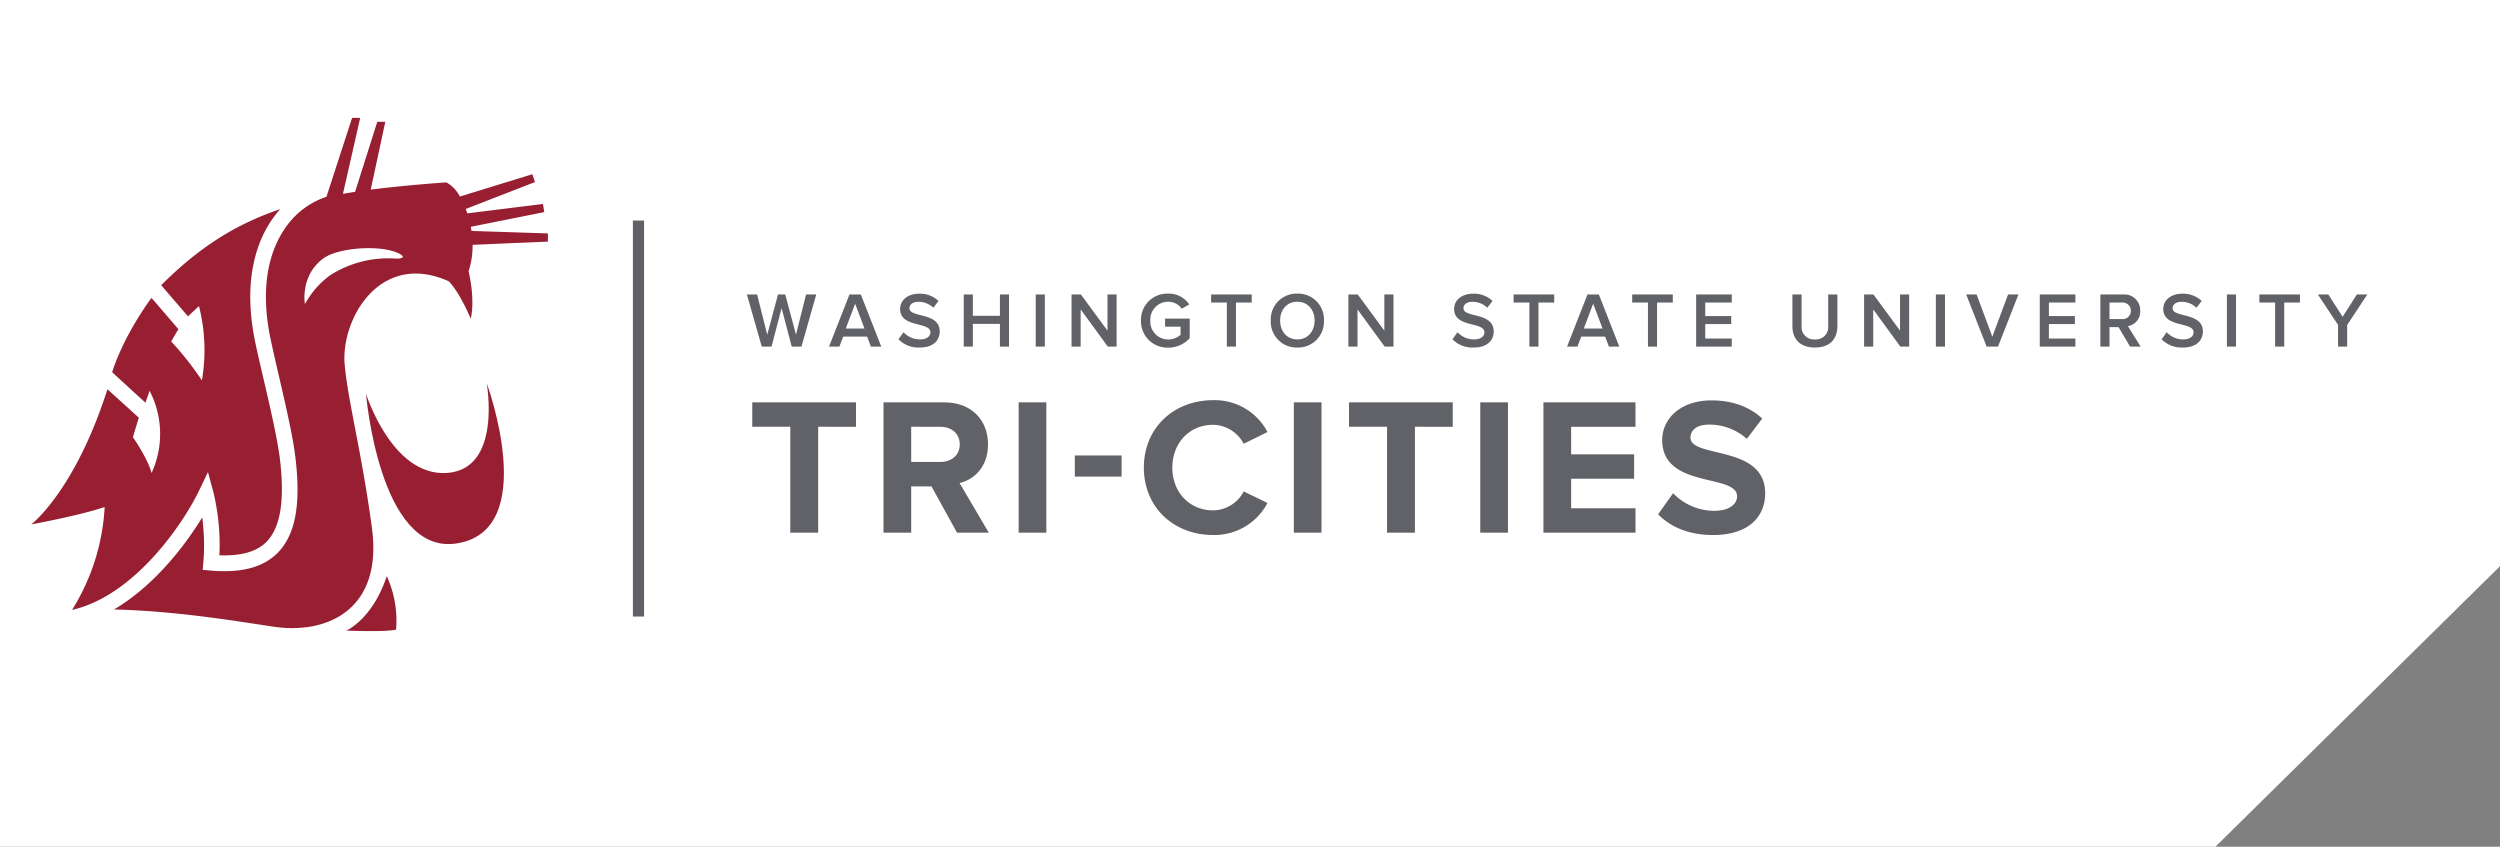 <svg xmlns="http://www.w3.org/2000/svg" xmlns:xlink="http://www.w3.org/1999/xlink" width="625.3" height="211.782" viewBox="0 0 625.3 211.782">
  <rect x="0" y="0" width="625.3" height="211.782" fill="#808080" stroke="none"/>
  <defs>
    <clipPath id="clip-path">
      <path id="Path_6" data-name="Path 6" d="M4.253,29.293H588.536V-99.079H4.253Z" transform="translate(-4.253 99.079)" fill="#981e32"/>
    </clipPath>
    <clipPath id="clip-path-2">
      <path id="Path_48" data-name="Path 48" d="M0-115.1V96.682H554.118L625.3,26.514V-115.1Z" transform="translate(0 115.1)" fill="none"/>
    </clipPath>
  </defs>
  <g id="Group_82" data-name="Group 82" transform="translate(0 -719.1)">
    <g id="Group_3" data-name="Group 3" transform="translate(0 719.1)">
      <path id="Path_4" data-name="Path 4" d="M0,0V211.782H554.118L625.3,141.614V0Z" fill="#fff"/>
    </g>
    <g id="Group_81" data-name="Group 81">
      <path id="Path_8" data-name="Path 8" d="M0-115.1V96.682H554.118L625.3,26.514V-115.1Z" transform="translate(0 834.2)" fill="none"/>
      <path id="Path_11" data-name="Path 11" d="M4.253,29.293H588.536V-99.079H4.253Z" transform="translate(3.572 847.658)" fill="none"/>
      <g id="Group_80" data-name="Group 80">
        <g id="Group_6" data-name="Group 6" transform="translate(7.825 748.579)" clip-path="url(#clip-path)">
          <g id="Group_5" data-name="Group 5" transform="translate(78.798 114.624)">
            <g id="Group_4" data-name="Group 4" transform="translate(0 0)">
              <path id="Path_5" data-name="Path 5" d="M0,6.218S6.535,3.422,10.115-7.4a26.905,26.905,0,0,1,2.332,13.38C9.554,6.627,0,6.218,0,6.218" transform="translate(0 7.403)" fill="#981e32"/>
            </g>
          </g>
        </g>
        <g id="Group_7" data-name="Group 7" transform="translate(91.555 814.903)">
          <path id="Path_7" data-name="Path 7" d="M13.772,0S17.757,21.762,3.639,22.506C-9.98,23.217-16.4,2.692-16.4,2.692S-13.1,42.8,5.992,40.159C27.49,37.188,13.772,0,13.772,0" transform="translate(16.396 0)" fill="#981e32"/>
        </g>
        <g id="Group_11" data-name="Group 11" transform="translate(7.824 771.409)">
          <g id="Group_10" data-name="Group 10" transform="translate(0 0)">
            <path id="Path_9" data-name="Path 9" d="M4.656,45.76a.065.065,0,0,1,.023,0C20.6,42.123,32.8,23.506,36.373,16.034L38.649,11.3l1.369,5.066a56.155,56.155,0,0,1,1.551,13.239c0,.82-.021,1.657-.065,2.5,5.491.209,9.411-.908,11.851-3.446,3.5-3.622,4.546-10.487,3.249-20.98-.645-5.022-2.5-13.009-4.138-20.061-.841-3.6-1.632-7.013-2.114-9.424-3.068-15.417.743-24.989,4.476-30.3a25.715,25.715,0,0,1,1.912-2.374c-11.022,3.71-20.259,9.486-29.79,19.028l6.7,7.79L36.4-30.23a44.538,44.538,0,0,1,.73,18.589,77.613,77.613,0,0,0-7.686-9.748l1.818-3.065L25.214-31.49l-.7-.787c-7.429,10.224-9.832,18.589-9.832,18.589l5.27,4.836,3.067,2.785,1.032-2.965a23.388,23.388,0,0,1,.491,20.562c-.927-3.62-4.662-8.976-4.662-8.976l1.473-4.873L13.51-9.432C5.355,16.1-5.542,24.371-5.542,24.371s11.786-2.13,18.354-4.339A53.753,53.753,0,0,1,4.656,45.76" transform="translate(5.542 54.477)" fill="#981e32"/>
          </g>
        </g>
        <g id="Group_13" data-name="Group 13" transform="translate(28.494 748.578)">
          <g id="Group_12" data-name="Group 12" transform="translate(0 0)">
            <path id="Path_10" data-name="Path 10" d="M24.64,18.007a26.908,26.908,0,0,1,16.329-4.256c1.533.114,2.832-.29,1.179-1.167-4.536-2.4-15.111-1.58-18.851.974-5.988,4.093-4.972,11.384-4.836,11.56a22.114,22.114,0,0,1,6.179-7.112m54.57-8.486-18.835.8a20.257,20.257,0,0,1-1,6.6c1.759,7.7.537,11.881.537,11.881-3.151-7.347-5.548-9.387-5.548-9.387-17.3-7.7-27.017,9.711-25.974,20.94.847,9.229,4.193,21.478,6.8,40.7,2.2,16.171-5.977,23.161-15.378,24.765-.2.028-.408.065-.616.108a.613.613,0,0,0-.146.011,32.381,32.381,0,0,1-4.853.243.618.618,0,0,0-.18-.018c-.192,0-.371-.028-.563-.028-.732-.042-1.452-.121-2.167-.209-7.315-1.012-23.692-3.992-40.61-4.4,9.952-5.82,17.736-15.9,22.082-23.041a56.171,56.171,0,0,1,.454,7.05c0,1.323-.044,2.719-.18,4.142l-.164,1.947,1.95.165c7.785.678,13.3-.81,16.911-4.534,4.411-4.608,5.77-12.282,4.275-24.186-.644-5.219-2.538-13.315-4.192-20.453-.824-3.573-1.606-6.964-2.081-9.305-2.8-14.065.546-22.6,3.849-27.287A20.178,20.178,0,0,1,23.614-1.627c.065-.011.132-.028.2-.039l6.431-19.771h2.021l-4.319,19c1-.174,2.015-.334,3.041-.492L36.54-20.446h2L34.9-3.481c5.749-.74,11.983-1.313,18.9-1.822a8.254,8.254,0,0,1,3.395,3.55L75.317-7.338l.672,1.957L58.661,1.355c.137.355.273.727.382,1.1L77.985.1,78.3,2.137,59.923,5.813c.065.345.12.689.179,1.035l19.118.618Z" transform="translate(29.333 21.437)" fill="#981e32"/>
          </g>
        </g>
        <g id="Group_79" data-name="Group 79" transform="translate(0 719.1)" clip-path="url(#clip-path-2)">
          <g id="Group_15" data-name="Group 15" transform="translate(158.3 55.164)">
            <path id="Path_12" data-name="Path 12" d="M117.037,1404.251h-2.793v-99.044h2.793Z" transform="translate(-114.244 -1305.207)" fill="#606267"/>
          </g>
          <g id="Group_17" data-name="Group 17" transform="translate(188.156 100.632)">
            <g id="Group_16" data-name="Group 16" transform="translate(0 0)">
              <path id="Path_13" data-name="Path 13" d="M4.342,14.883V-11.608H-5.169v-6.11H20.779v6.11H11.318V14.883Z" transform="translate(5.169 17.719)" fill="#606267"/>
            </g>
          </g>
          <g id="Group_19" data-name="Group 19" transform="translate(220.982 100.631)">
            <g id="Group_18" data-name="Group 18" transform="translate(0 0)">
              <path id="Path_14" data-name="Path 14" d="M8.707,4.8c0-2.737-2.1-4.4-4.878-4.4H-3.439V9.2H3.829c2.78,0,4.878-1.662,4.878-4.4M8.024,26.892,1.634,15.307H-3.439V26.892h-6.927v-32.6H4.853c6.78,0,10.925,4.448,10.925,10.509,0,5.768-3.608,8.847-7.12,9.677l7.317,12.417Z" transform="translate(10.365 5.712)" fill="#606267"/>
            </g>
          </g>
          <g id="Group_20" data-name="Group 20" transform="translate(254.785 100.631)">
            <path id="Path_15" data-name="Path 15" d="M166.682,1329.918h6.926v32.6h-6.926Z" transform="translate(-166.682 -1329.918)" fill="#606267"/>
          </g>
          <g id="Group_21" data-name="Group 21" transform="translate(268.833 113.926)">
            <path id="Path_16" data-name="Path 16" d="M174.317,1337.144h11.705v5.279H174.317Z" transform="translate(-174.317 -1337.144)" fill="#606267"/>
          </g>
          <g id="Group_23" data-name="Group 23" transform="translate(286.101 100.094)">
            <g id="Group_22" data-name="Group 22" transform="translate(0 0)">
              <path id="Path_17" data-name="Path 17" d="M0,7.7C0-2.322,7.561-9.165,17.315-9.165A14.89,14.89,0,0,1,30.924-1.2L24.973,1.735a8.816,8.816,0,0,0-7.658-4.741c-5.9,0-10.193,4.546-10.193,10.7s4.291,10.7,10.193,10.7a8.719,8.719,0,0,0,7.658-4.741l5.951,2.886a14.983,14.983,0,0,1-13.609,8.016C7.561,24.562,0,17.718,0,7.7" transform="translate(0 9.165)" fill="#606267"/>
            </g>
          </g>
          <g id="Group_24" data-name="Group 24" transform="translate(323.61 100.631)">
            <path id="Path_18" data-name="Path 18" d="M204.087,1329.918h6.926v32.6h-6.926Z" transform="translate(-204.087 -1329.918)" fill="#606267"/>
          </g>
          <g id="Group_26" data-name="Group 26" transform="translate(337.415 100.632)">
            <g id="Group_25" data-name="Group 25" transform="translate(0 0)">
              <path id="Path_19" data-name="Path 19" d="M4.342,14.883V-11.608h-9.51v-6.11H20.78v6.11H11.317V14.883Z" transform="translate(5.169 17.719)" fill="#606267"/>
            </g>
          </g>
          <g id="Group_27" data-name="Group 27" transform="translate(370.242 100.631)">
            <path id="Path_20" data-name="Path 20" d="M229.43,1329.918h6.925v32.6H229.43Z" transform="translate(-229.43 -1329.918)" fill="#606267"/>
          </g>
          <g id="Group_29" data-name="Group 29" transform="translate(386.045 100.632)">
            <g id="Group_28" data-name="Group 28" transform="translate(0 0)">
              <path id="Path_21" data-name="Path 21" d="M0,14.883v-32.6H23.022v6.11H6.927v6.892H22.68v6.11H6.927V8.773h16.1v6.11Z" transform="translate(0 17.719)" fill="#606267"/>
            </g>
          </g>
          <g id="Group_31" data-name="Group 31" transform="translate(414.726 100.143)">
            <g id="Group_30" data-name="Group 30" transform="translate(0 0)">
              <path id="Path_22" data-name="Path 22" d="M0,13.009,3.756,7.731a14.25,14.25,0,0,0,10.341,4.4c3.8,0,5.657-1.758,5.657-3.617C19.754,2.744,1.023,6.7,1.023-5.564c0-5.426,4.683-9.923,12.341-9.923,5.17,0,9.463,1.564,12.682,4.546L22.192-5.857a13.958,13.958,0,0,0-9.463-3.568C9.756-9.426,8.1-8.106,8.1-6.151c0,5.181,18.68,1.711,18.68,13.882,0,5.963-4.244,10.46-13.022,10.46-6.244,0-10.733-2.1-13.755-5.183" transform="translate(0 15.487)" fill="#606267"/>
            </g>
          </g>
          <g id="Group_33" data-name="Group 33" transform="translate(186.81 73.655)">
            <g id="Group_32" data-name="Group 32" transform="translate(0 0)">
              <path id="Path_23" data-name="Path 23" d="M5.119,5.951,2.585-3.664.068,5.951H-2.37L-6.095-7.084h2.556L-1,2.961,1.687-7.084H3.5L6.191,2.961,8.706-7.084h2.556L7.557,5.951Z" transform="translate(6.095 7.084)" fill="#606267"/>
            </g>
          </g>
          <g id="Group_35" data-name="Group 35" transform="translate(207.355 73.655)">
            <g id="Group_34" data-name="Group 34" transform="translate(0 0)">
              <path id="Path_24" data-name="Path 24" d="M2.982,1.053.643,7.267H5.324Zm3.94,10.729-.956-2.5H0l-.956,2.5H-3.551L1.56-1.253H4.407L9.515,11.782Z" transform="translate(3.551 1.253)" fill="#606267"/>
            </g>
          </g>
          <g id="Group_37" data-name="Group 37" transform="translate(224.721 73.46)">
            <g id="Group_36" data-name="Group 36" transform="translate(0 0)">
              <path id="Path_25" data-name="Path 25" d="M0,5.2,1.267,3.443a5.613,5.613,0,0,0,4.115,1.8c1.873,0,2.613-.919,2.613-1.778C7.995.725.41,2.426.41-2.381.41-4.531,2.3-6.192,5.148-6.192a6.766,6.766,0,0,1,4.876,1.817l-1.307,1.7A5.28,5.28,0,0,0,4.954-4.16c-1.346,0-2.2.645-2.2,1.621,0,2.424,7.566.919,7.566,5.786,0,2.169-1.52,4.025-5.031,4.025A6.949,6.949,0,0,1,0,5.2" transform="translate(0 6.192)" fill="#606267"/>
            </g>
          </g>
          <g id="Group_39" data-name="Group 39" transform="translate(241.051 73.655)">
            <g id="Group_38" data-name="Group 38" transform="translate(0 0)">
              <path id="Path_26" data-name="Path 26" d="M4.131,5.951V.264H-2.636V5.951H-4.918V-7.084h2.281V-1.75H4.131V-7.084H6.412V5.951Z" transform="translate(4.918 7.084)" fill="#606267"/>
            </g>
          </g>
          <g id="Group_40" data-name="Group 40" transform="translate(259.06 73.655)">
            <path id="Path_27" data-name="Path 27" d="M169,1315.257h2.281v13.035H169Z" transform="translate(-169.005 -1315.257)" fill="#606267"/>
          </g>
          <g id="Group_42" data-name="Group 42" transform="translate(268.014 73.655)">
            <g id="Group_41" data-name="Group 41" transform="translate(0 0)">
              <path id="Path_28" data-name="Path 28" d="M4.14,5.951l-6.787-9.3v9.3H-4.928V-7.084h2.34l6.65,9.048V-7.084H6.343V5.951Z" transform="translate(4.928 7.084)" fill="#606267"/>
            </g>
          </g>
          <g id="Group_44" data-name="Group 44" transform="translate(285.38 73.44)">
            <g id="Group_43" data-name="Group 43" transform="translate(0 0)">
              <path id="Path_29" data-name="Path 29" d="M0,3.078A6.567,6.567,0,0,1,6.826-3.664,6.11,6.11,0,0,1,12.071-.948L10.2.108a4.135,4.135,0,0,0-3.372-1.74A4.462,4.462,0,0,0,2.34,3.078,4.478,4.478,0,0,0,6.826,7.806,4.765,4.765,0,0,0,9.907,6.635V4.6H6.026V2.589h6.162V7.474A7.047,7.047,0,0,1,6.826,9.838,6.583,6.583,0,0,1,0,3.078" transform="translate(0 3.664)" fill="#606267"/>
            </g>
          </g>
          <g id="Group_46" data-name="Group 46" transform="translate(302.92 73.655)">
            <g id="Group_45" data-name="Group 45" transform="translate(0 0)">
              <path id="Path_30" data-name="Path 30" d="M1.8,5.951V-5.07h-3.94V-7.084H8.019V-5.07H4.08V5.951Z" transform="translate(2.141 7.084)" fill="#606267"/>
            </g>
          </g>
          <g id="Group_48" data-name="Group 48" transform="translate(317.848 73.44)">
            <g id="Group_47" data-name="Group 47" transform="translate(0 0)">
              <path id="Path_31" data-name="Path 31" d="M5,3.078c0-2.7-1.7-4.71-4.31-4.71-2.632,0-4.309,2.014-4.309,4.71,0,2.677,1.676,4.709,4.309,4.709C3.305,7.787,5,5.755,5,3.078m-10.959,0A6.459,6.459,0,0,1,.693-3.664a6.46,6.46,0,0,1,6.65,6.742A6.46,6.46,0,0,1,.693,9.82,6.459,6.459,0,0,1-5.956,3.078" transform="translate(5.956 3.664)" fill="#606267"/>
            </g>
          </g>
          <g id="Group_50" data-name="Group 50" transform="translate(337.262 73.655)">
            <g id="Group_49" data-name="Group 49" transform="translate(0 0)">
              <path id="Path_32" data-name="Path 32" d="M4.139,5.951l-6.785-9.3v9.3H-4.927V-7.084h2.338l6.65,9.048V-7.084H6.344V5.951Z" transform="translate(4.927 7.084)" fill="#606267"/>
            </g>
          </g>
          <g id="Group_52" data-name="Group 52" transform="translate(363.288 73.46)">
            <g id="Group_51" data-name="Group 51" transform="translate(0 0)">
              <path id="Path_33" data-name="Path 33" d="M0,5.2,1.268,3.443a5.606,5.606,0,0,0,4.114,1.8c1.873,0,2.613-.919,2.613-1.778C7.995.725.41,2.426.41-2.381.41-4.531,2.3-6.192,5.148-6.192a6.766,6.766,0,0,1,4.876,1.817l-1.307,1.7A5.277,5.277,0,0,0,4.954-4.16c-1.346,0-2.2.645-2.2,1.621,0,2.424,7.567.919,7.567,5.786,0,2.169-1.522,4.025-5.032,4.025A6.949,6.949,0,0,1,0,5.2" transform="translate(0 6.192)" fill="#606267"/>
            </g>
          </g>
          <g id="Group_54" data-name="Group 54" transform="translate(378.585 73.655)">
            <g id="Group_53" data-name="Group 53" transform="translate(0 0)">
              <path id="Path_34" data-name="Path 34" d="M1.8,5.951V-5.07H-2.14V-7.084H8.02V-5.07H4.081V5.951Z" transform="translate(2.14 7.084)" fill="#606267"/>
            </g>
          </g>
          <g id="Group_56" data-name="Group 56" transform="translate(391.952 73.655)">
            <g id="Group_55" data-name="Group 55" transform="translate(0 0)">
              <path id="Path_35" data-name="Path 35" d="M2.982,1.053.642,7.267H5.323Zm3.94,10.729-.956-2.5H0l-.956,2.5H-3.55L1.559-1.253H4.406L9.515,11.782Z" transform="translate(3.55 1.253)" fill="#606267"/>
            </g>
          </g>
          <g id="Group_58" data-name="Group 58" transform="translate(408.242 73.655)">
            <g id="Group_57" data-name="Group 57" transform="translate(0 0)">
              <path id="Path_36" data-name="Path 36" d="M1.8,5.951V-5.07h-3.94V-7.084H8.019V-5.07H4.08V5.951Z" transform="translate(2.141 7.084)" fill="#606267"/>
            </g>
          </g>
          <g id="Group_60" data-name="Group 60" transform="translate(424.241 73.655)">
            <g id="Group_59" data-name="Group 59" transform="translate(0 0)">
              <path id="Path_37" data-name="Path 37" d="M0,5.951V-7.084H8.912V-5.07H2.281v3.381H8.775V.323H2.281V3.938H8.912V5.951Z" transform="translate(0 7.084)" fill="#606267"/>
            </g>
          </g>
          <g id="Group_62" data-name="Group 62" transform="translate(448.317 73.656)">
            <g id="Group_61" data-name="Group 61" transform="translate(0 0)">
              <path id="Path_38" data-name="Path 38" d="M0,3.6V-4.29H2.3V3.526a3.092,3.092,0,0,0,3.336,3.42,3.085,3.085,0,0,0,3.314-3.42V-4.29h2.3V3.584c0,3.244-1.854,5.393-5.616,5.393C1.852,8.977,0,6.809,0,3.6" transform="translate(0 4.29)" fill="#606267"/>
            </g>
          </g>
          <g id="Group_64" data-name="Group 64" transform="translate(466.249 73.655)">
            <g id="Group_63" data-name="Group 63" transform="translate(0 0)">
              <path id="Path_39" data-name="Path 39" d="M4.139,5.951l-6.785-9.3v9.3H-4.927V-7.084h2.34L4.061,1.964V-7.084H6.344V5.951Z" transform="translate(4.927 7.084)" fill="#606267"/>
            </g>
          </g>
          <g id="Group_65" data-name="Group 65" transform="translate(484.198 73.655)">
            <path id="Path_40" data-name="Path 40" d="M291.363,1315.257h2.281v13.035h-2.281Z" transform="translate(-291.363 -1315.257)" fill="#606267"/>
          </g>
          <g id="Group_67" data-name="Group 67" transform="translate(491.79 73.655)">
            <g id="Group_66" data-name="Group 66" transform="translate(0 0)">
              <path id="Path_41" data-name="Path 41" d="M2.332,5.951-2.776-7.084H-.185L3.755,3.469,7.695-7.084h2.593L5.179,5.951Z" transform="translate(2.776 7.084)" fill="#606267"/>
            </g>
          </g>
          <g id="Group_69" data-name="Group 69" transform="translate(510.187 73.655)">
            <g id="Group_68" data-name="Group 68" transform="translate(0 0)">
              <path id="Path_42" data-name="Path 42" d="M0,5.951V-7.084H8.91V-5.07H2.281v3.381H8.774V.323H2.281V3.938H8.91V5.951Z" transform="translate(0 7.084)" fill="#606267"/>
            </g>
          </g>
          <g id="Group_71" data-name="Group 71" transform="translate(525.346 73.656)">
            <g id="Group_70" data-name="Group 70" transform="translate(0 0)">
              <path id="Path_43" data-name="Path 43" d="M3.481,1.864A2.053,2.053,0,0,0,1.259-.207h-3.12V3.937h3.12A2.053,2.053,0,0,0,3.481,1.864m-.2,8.95L.4,5.949H-1.862v4.865H-4.144V-2.219H1.569A3.952,3.952,0,0,1,5.821,1.864,3.654,3.654,0,0,1,2.74,5.695l3.179,5.119Z" transform="translate(4.144 2.219)" fill="#606267"/>
            </g>
          </g>
          <g id="Group_73" data-name="Group 73" transform="translate(540.664 73.46)">
            <g id="Group_72" data-name="Group 72" transform="translate(0 0)">
              <path id="Path_44" data-name="Path 44" d="M0,5.2,1.267,3.443a5.61,5.61,0,0,0,4.115,1.8c1.871,0,2.613-.919,2.613-1.778C7.995.725.41,2.426.41-2.381.41-4.531,2.3-6.192,5.148-6.192a6.762,6.762,0,0,1,4.875,1.817l-1.306,1.7A5.283,5.283,0,0,0,4.953-4.16c-1.346,0-2.2.645-2.2,1.621,0,2.424,7.566.919,7.566,5.786,0,2.169-1.522,4.025-5.031,4.025A6.947,6.947,0,0,1,0,5.2" transform="translate(0 6.192)" fill="#606267"/>
            </g>
          </g>
          <g id="Group_74" data-name="Group 74" transform="translate(556.992 73.655)">
            <path id="Path_45" data-name="Path 45" d="M330.926,1315.257h2.281v13.035h-2.281Z" transform="translate(-330.926 -1315.257)" fill="#606267"/>
          </g>
          <g id="Group_76" data-name="Group 76" transform="translate(565.11 73.655)">
            <g id="Group_75" data-name="Group 75" transform="translate(0 0)">
              <path id="Path_46" data-name="Path 46" d="M1.8,5.951V-5.07h-3.94V-7.084H8.019V-5.07H4.08V5.951Z" transform="translate(2.141 7.084)" fill="#606267"/>
            </g>
          </g>
          <g id="Group_78" data-name="Group 78" transform="translate(579.743 73.655)">
            <g id="Group_77" data-name="Group 77" transform="translate(0 0)">
              <path id="Path_47" data-name="Path 47" d="M2.305,5.951V.538l-5.05-7.622H-.132l3.588,5.59,3.549-5.59H9.619L4.588.538V5.951Z" transform="translate(2.745 7.084)" fill="#606267"/>
            </g>
          </g>
        </g>
      </g>
    </g>
  </g>
</svg>
